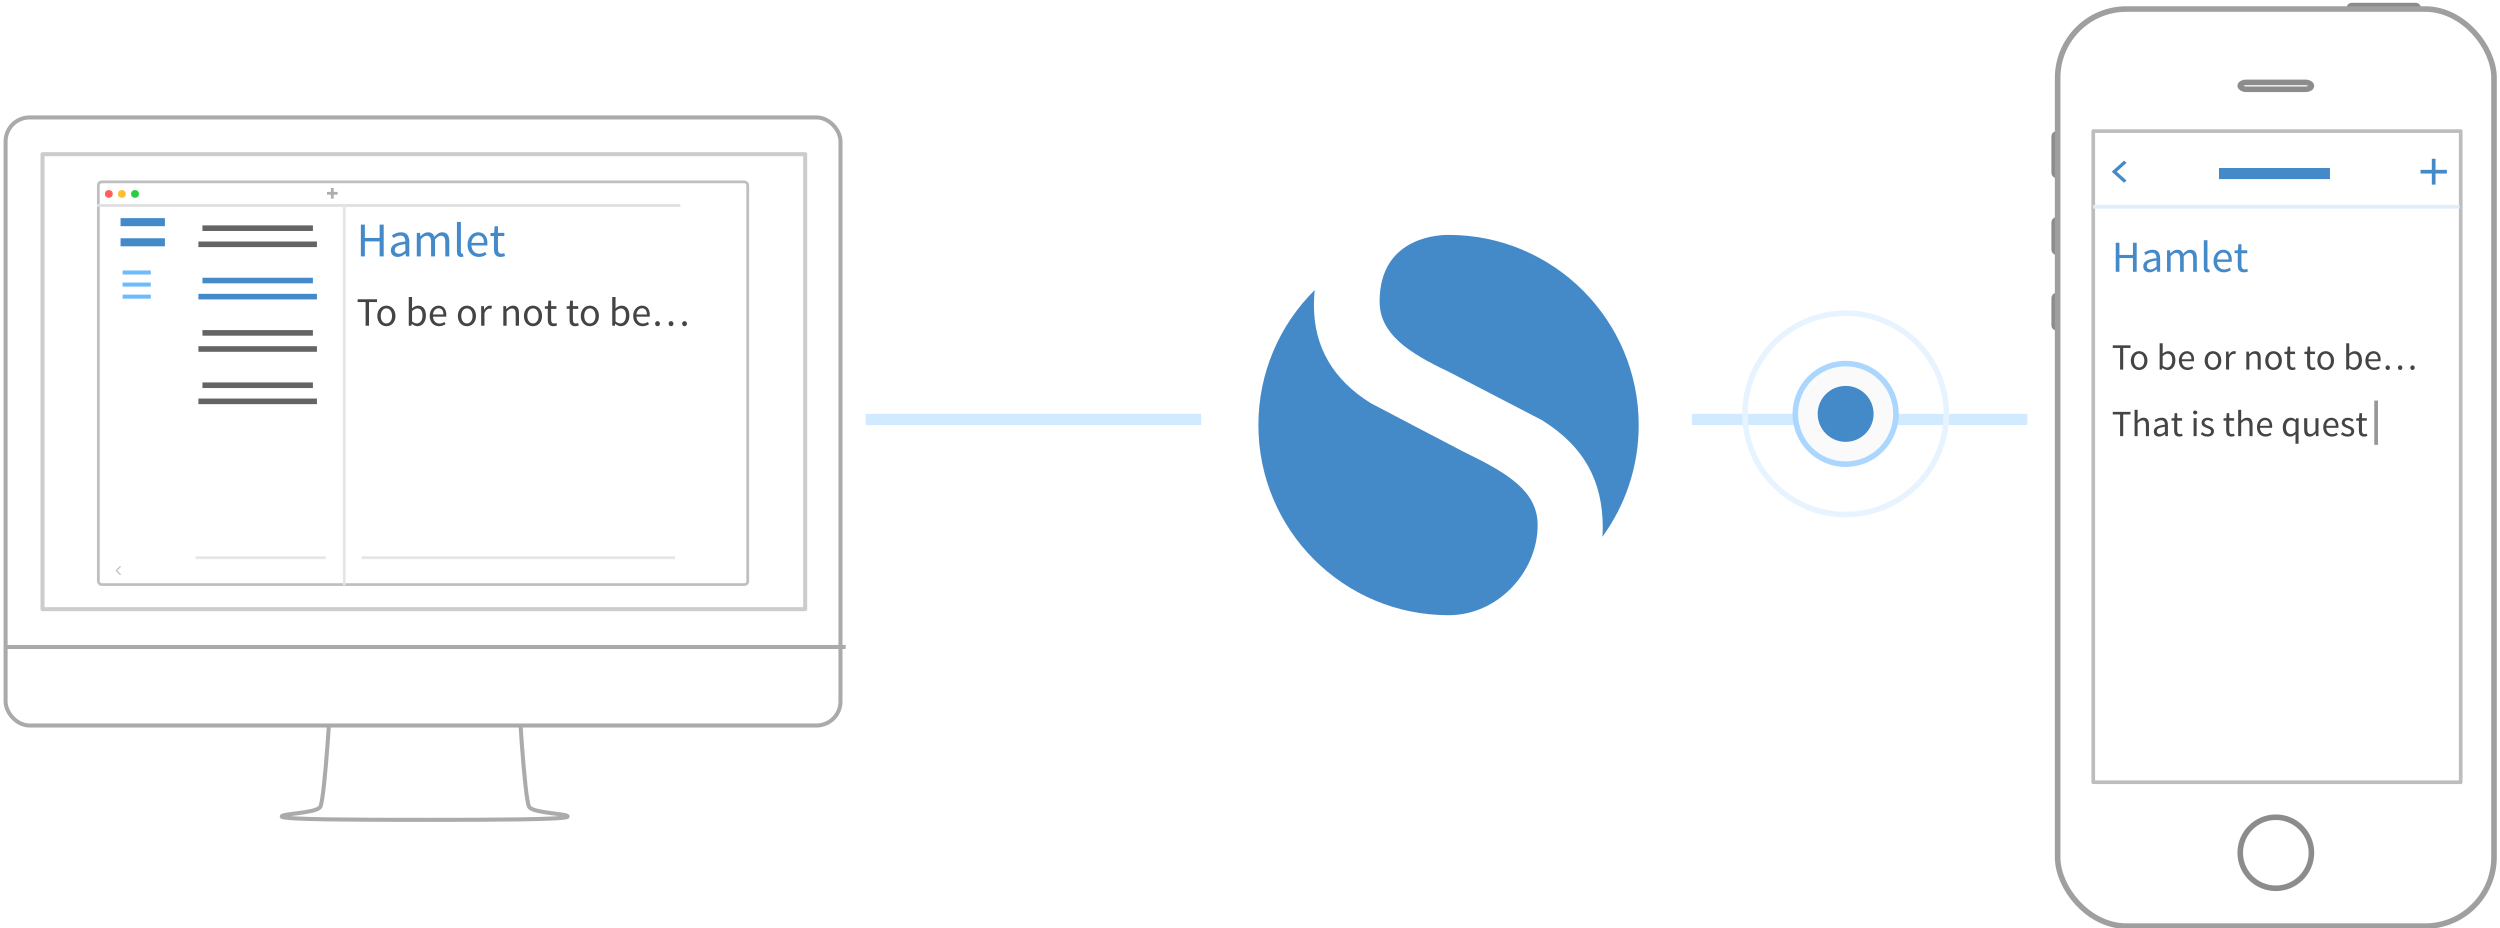 <svg width="447" height="166" viewBox="0 0 447 166" xmlns="http://www.w3.org/2000/svg" xmlns:xlink="http://www.w3.org/1999/xlink"><title>Fill 13 Copy 2 + Line + Line Copy 4 + Group + Group</title><desc>Created with Sketch.</desc><defs><filter x="-50%" y="-50%" width="200%" height="200%" filterUnits="objectBoundingBox" id="a"><feOffset in="SourceAlpha" result="shadowOffsetOuter1"/><feGaussianBlur stdDeviation="1" in="shadowOffsetOuter1" result="shadowBlurOuter1"/><feColorMatrix values="0 0 0 0 0 0 0 0 0 0 0 0 0 0 0 0 0 0 0.192 0" in="shadowBlurOuter1" result="shadowMatrixOuter1"/><feMerge><feMergeNode in="shadowMatrixOuter1"/><feMergeNode in="SourceGraphic"/></feMerge></filter><path id="b" d="M0 0h59.967v63.153H0z"/></defs><g fill="none"><g transform="translate(155 42)"><path d="M91.674 11.896c0 5.8 5.132 9.165 12.38 12.59l16.62 8.626.215.133c7.31 4.616 10.683 10.69 10.683 19.102 0 .545-.026 1.088-.06 1.627C135.59 48.368 138 41.464 138 34.008 138 15.22 122.776 0 104 0c-.856 0-12.326-.096-12.326 11.896M104 68C85.22 68 70 52.782 70 34.008c0-9.447 3.853-17.992 10.07-24.15-.093.894-.142 1.812-.142 2.743 0 7.43 3.443 13.313 10.155 17.48 0 0 16.103 8.457 16.57 8.675 7.777 3.79 13.278 6.95 13.278 13.154 0 8.257-7.028 16.09-15.93 16.09" fill="#448AC9"/><path d="M148.5 33h58" id="Line" stroke="#ACD8FF" stroke-width="2" stroke-linecap="square" opacity=".542"/><circle stroke="#E7F4FF" cx="175" cy="32" r="18"/><circle stroke="#ABD7FF" fill="#FAFAFA" cx="175" cy="32" r="9"/><circle fill="#448AC9" cx="175" cy="32" r="5"/><path d="M.784 33h58" stroke="#ACD8FF" stroke-width="2" stroke-linecap="square" opacity=".542"/></g><g id="Group"><g transform="translate(1 21)"><path d="M58.236 101.9s-1.142 20.267-1.998 21.41c-.857 1.14-7.137 1.14-6.852 1.71.26.52 12.846.572 25.55.572 12.703 0 25.29-.053 25.55-.57.285-.572-5.995-.572-6.852-1.713-.856-1.143-1.998-21.41-1.998-21.41h-33.4z" stroke="#ABABAB" stroke-width=".725" fill="#fff"/><rect stroke="#aaa" stroke-width=".725" fill="#fff" width="149.279" height="108.72" rx="4.291"/><path d="M.36 94.68h149.49" id="Line" stroke="#aaa" stroke-width=".721" stroke-linecap="square"/><path stroke="#ccc" stroke-width=".725" stroke-linejoin="round" fill="#fff" d="M6.603 6.565h136.36v81.35H6.603z"/></g><g transform="translate(17.587 32.52)"><rect stroke="#BFBFBF" stroke-width=".5" fill="#fff" filter="url(#a)" width="116.106" height="72" rx=".585"/><mask transform="translate(43.879 8.847)"><use xlink:href="#b"/></mask><path stroke="#E0E0E0" stroke-width=".5" stroke-linecap="square" d="M.03 4.22h103.787"/><g transform="translate(1.17 1.455)"><ellipse fill="#FF6057" cx=".702" cy=".698" rx=".702" ry=".698"/><ellipse fill="#FFC02F" cx="3.042" cy=".698" rx=".702" ry=".698"/><ellipse fill="#29CD42" cx="5.382" cy=".698" rx=".702" ry=".698"/></g><path id="Line" stroke="#E5E5E5" stroke-width=".5" stroke-linecap="square" d="M43.966 4.278v67.577"/><path d="M4.688 7.2h6.49" stroke="#448AC9" stroke-width="1.442" stroke-linecap="square"/><path d="M4.688 10.8h6.49" stroke="#448AC9" stroke-width="1.442" stroke-linecap="square"/><path d="M4.688 16.2h4.326" stroke="#6CBAFF" stroke-width=".721" stroke-linecap="square"/><path d="M4.688 18.36h4.326" stroke="#6CBAFF" stroke-width=".721" stroke-linecap="square"/><path d="M4.688 20.52h4.326" stroke="#6CBAFF" stroke-width=".721" stroke-linecap="square"/><path d="M46.933 7.643h.718v2.38h2.64v-2.38h.727v5.677h-.727v-2.674h-2.64v2.674h-.717V7.643zm5.365 4.587c0-.462.206-.815.62-1.06.41-.246 1.068-.417 1.968-.515 0-.133-.013-.263-.04-.39-.025-.127-.07-.24-.138-.337-.066-.098-.154-.178-.264-.238-.11-.06-.25-.09-.424-.09-.248 0-.477.045-.688.137-.21.093-.4.196-.567.312l-.285-.494c.196-.127.435-.25.718-.368s.594-.178.935-.178c.513 0 .885.158 1.116.472.23.314.345.734.345 1.26v2.578h-.588l-.06-.502h-.018c-.203.167-.42.31-.655.428-.233.12-.48.178-.74.178-.357 0-.653-.104-.886-.312-.235-.207-.352-.502-.352-.882zm.7-.052c0 .242.072.415.213.52.142.103.317.155.525.155.202 0 .393-.048.575-.143.182-.095.374-.235.576-.42v-1.168c-.352.046-.65.1-.892.164s-.437.14-.584.225c-.147.088-.252.187-.316.3-.063.112-.095.235-.095.368zm3.94-3.064h.587l.06.606h.027c.184-.202.385-.37.6-.506.217-.136.452-.204.706-.204.323 0 .576.07.757.212.182.142.316.34.403.593.22-.242.44-.437.662-.584.222-.146.463-.22.722-.22.433 0 .755.14.965.416.21.277.316.686.316 1.23v2.664h-.71v-2.57c0-.398-.063-.685-.19-.86-.127-.177-.323-.265-.588-.265-.318 0-.67.216-1.056.65v3.045h-.71v-2.57c0-.398-.064-.685-.19-.86-.128-.177-.327-.265-.598-.265-.317 0-.67.216-1.056.65v3.045h-.71V9.114zm7.173-1.956h.71v5.366c0 .115.02.196.06.242.04.046.087.07.14.07h.064c.02 0 .05-.006.09-.018l.096.537c-.046.023-.1.04-.164.052-.064.01-.144.017-.243.017-.27 0-.464-.08-.58-.242-.115-.162-.172-.4-.172-.71V7.158zm1.896 4.068c0-.346.053-.656.16-.93.107-.275.248-.507.424-.697.176-.192.376-.337.6-.438.226-.1.46-.152.702-.152.266 0 .504.047.714.14.21.09.387.224.528.397.14.173.25.38.325.623.074.242.11.513.11.813 0 .156-.007.286-.025.39h-2.838c.03.456.168.816.42 1.082.25.265.578.398.982.398.2 0 .387-.03.557-.09.17-.062.333-.14.49-.24l.25.468c-.185.117-.39.217-.615.304-.225.087-.48.13-.77.13-.283 0-.547-.05-.792-.152-.245-.1-.458-.245-.64-.432-.182-.188-.325-.417-.428-.688-.104-.27-.156-.58-.156-.926zm2.942-.32c0-.433-.09-.763-.273-.99-.18-.23-.437-.343-.765-.343-.15 0-.293.03-.43.09-.134.06-.257.148-.367.26-.11.113-.2.25-.272.416-.07.163-.12.352-.142.566h2.25zm1.783-1.212h-.622v-.537l.657-.043.087-1.177h.597v1.177h1.133v.58H71.45v2.337c0 .26.047.46.142.602.095.14.264.212.506.212.075 0 .156-.01.242-.035.087-.024.165-.05.234-.078l.14.536c-.117.04-.242.077-.378.108-.136.032-.27.048-.402.048-.225 0-.414-.035-.567-.104-.153-.07-.277-.164-.372-.286-.095-.12-.163-.268-.204-.44-.04-.174-.06-.364-.06-.572V9.694z" fill="#448AC9"/><path d="M47.784 21.494h-1.428v-.505h3.46v.504H48.39v4.226h-.606v-4.226zm2.09 2.48c0-.292.045-.553.134-.782.09-.228.208-.422.357-.58.15-.16.32-.28.516-.36.196-.082.4-.123.618-.123.216 0 .42.04.616.12.195.083.367.203.516.362.15.158.268.352.357.58.09.23.133.49.133.783 0 .288-.044.547-.133.775-.09.228-.208.42-.357.577-.15.156-.32.275-.516.357-.195.082-.4.123-.616.123-.217 0-.422-.04-.617-.123-.194-.082-.366-.2-.515-.357-.15-.156-.268-.35-.357-.577-.09-.228-.133-.487-.133-.775zm.614 0c0 .203.024.385.072.55.048.162.117.303.206.42.09.12.196.21.32.275.126.064.263.096.412.096.15 0 .286-.032.41-.097.126-.066.233-.157.322-.275.09-.118.157-.26.205-.422.048-.164.072-.346.072-.548 0-.202-.024-.386-.072-.552-.048-.166-.116-.31-.205-.43-.09-.12-.196-.212-.32-.277-.126-.065-.263-.097-.412-.097-.15 0-.286.03-.41.096-.126.065-.233.158-.322.278-.09.12-.158.263-.206.43-.048.165-.072.35-.072.55zm5.012-3.39h.59v1.4l-.013.635c.16-.14.332-.257.52-.35.187-.094.38-.14.576-.14.226 0 .426.04.6.125.172.084.317.204.435.36.118.157.207.344.267.563.06.22.09.463.09.732 0 .298-.04.565-.123.8-.08.236-.192.435-.33.6-.14.162-.302.286-.485.37-.182.084-.375.127-.577.127-.163 0-.332-.038-.508-.112-.175-.075-.34-.182-.494-.32h-.022l-.05.345H55.5v-5.135zm.59 4.357c.155.136.308.23.46.286.15.055.284.083.4.083.144 0 .277-.034.4-.098.122-.065.228-.157.317-.274.09-.118.16-.264.21-.437.05-.172.075-.367.075-.583 0-.192-.017-.368-.05-.526-.034-.158-.088-.294-.163-.407-.075-.113-.17-.2-.29-.263-.117-.063-.258-.094-.42-.094-.285 0-.597.16-.94.476v1.84zm3.153-.965c0-.29.044-.547.133-.775.09-.23.207-.422.354-.58.146-.16.313-.28.5-.365.188-.084.383-.126.585-.126.22 0 .42.037.595.114.175.077.322.188.44.332.118.144.208.317.27.52.063.2.094.427.094.677 0 .13-.007.238-.022.324h-2.365c.024.38.14.68.35.902.21.22.482.33.818.33.168 0 .324-.025.465-.075.142-.05.278-.117.408-.198l.21.39c-.155.095-.326.18-.513.25-.188.073-.402.11-.642.11-.236 0-.455-.043-.66-.127-.204-.084-.382-.204-.533-.36-.152-.156-.27-.348-.357-.574-.087-.226-.13-.483-.13-.77zm2.452-.267c0-.36-.076-.636-.227-.826-.152-.19-.365-.285-.64-.285-.124 0-.243.026-.356.076-.113.05-.215.123-.306.216-.09.093-.167.21-.227.346-.06.137-.1.294-.12.472h1.875zm2.58.267c0-.293.046-.554.135-.783.09-.228.208-.422.357-.58.15-.16.32-.28.515-.36.195-.082.4-.123.617-.123.215 0 .42.04.616.12.194.083.366.203.515.362.15.158.27.352.358.58.09.23.134.49.134.783 0 .288-.045.547-.134.775-.09.228-.208.42-.357.577-.148.156-.32.275-.514.357-.195.082-.4.123-.617.123-.217 0-.423-.04-.618-.123-.194-.082-.366-.2-.515-.357-.15-.156-.268-.35-.357-.577-.09-.228-.134-.487-.134-.775zm.614 0c0 .202.023.384.072.548.048.163.116.304.205.422.09.118.196.21.32.274.126.064.263.096.412.096.148 0 .285-.032.41-.097.125-.066.232-.157.32-.275.09-.118.158-.26.207-.422.048-.164.072-.346.072-.548 0-.202-.025-.386-.073-.552-.05-.166-.117-.31-.206-.43-.088-.12-.195-.212-.32-.277-.125-.065-.262-.097-.41-.097-.15 0-.287.03-.412.096-.125.065-.232.158-.32.278-.09.12-.158.263-.206.43-.05.165-.073.35-.073.55zm3.555-1.76h.49l.05.635h.022c.12-.22.266-.397.437-.527.17-.13.356-.194.558-.194.14 0 .265.023.375.07l-.115.52c-.058-.02-.11-.034-.16-.043-.047-.01-.107-.015-.18-.015-.148 0-.303.06-.464.18-.16.12-.302.33-.422.628v2.25h-.59v-3.505zm3.96 0h.49l.05.505h.02c.17-.168.346-.31.53-.422.186-.113.402-.17.647-.17.37 0 .64.116.81.347.172.23.257.572.257 1.024v2.22h-.592v-2.142c0-.332-.053-.57-.16-.717-.105-.146-.273-.22-.504-.22-.182 0-.343.046-.483.138-.138.09-.297.226-.475.404v2.538h-.59v-3.505zm3.684 1.76c0-.293.043-.554.132-.783.09-.228.208-.422.357-.58.148-.16.32-.28.515-.36.195-.082.4-.123.617-.123.216 0 .42.04.616.12.195.083.367.203.516.362.15.158.268.352.357.58.09.23.134.49.134.783 0 .288-.044.547-.133.775-.088.228-.207.42-.356.577-.15.156-.32.275-.516.357-.195.082-.4.123-.616.123-.217 0-.422-.04-.617-.123-.195-.082-.367-.2-.516-.357-.15-.156-.27-.35-.358-.577-.09-.228-.133-.487-.133-.775zm.612 0c0 .202.024.384.072.548.048.163.117.304.206.422.09.118.195.21.32.274.125.064.262.096.412.096.15 0 .286-.032.41-.097.126-.066.233-.157.322-.275.088-.118.157-.26.205-.422.047-.164.07-.346.07-.548 0-.202-.023-.386-.07-.552-.05-.166-.118-.31-.206-.43-.09-.12-.196-.212-.32-.277-.126-.065-.263-.097-.412-.097-.15 0-.287.03-.412.096-.125.065-.23.158-.32.278-.09.12-.158.263-.206.43-.048.165-.072.35-.072.55zm3.656-1.277h-.52v-.447l.55-.035.07-.98h.5v.98h.943v.483h-.943v1.947c0 .217.04.384.12.502.078.117.22.176.42.176.063 0 .13-.01.203-.028.072-.02.137-.04.194-.065l.116.447c-.097.033-.2.063-.314.09-.113.026-.225.04-.335.04-.187 0-.344-.03-.472-.087-.127-.058-.23-.137-.31-.238-.08-.1-.136-.224-.17-.368-.033-.144-.05-.303-.05-.476v-1.94zm3.894 0h-.52v-.447l.55-.035.07-.98h.5v.98h.944v.483h-.945v1.947c0 .217.04.384.12.502.08.117.22.176.422.176.062 0 .13-.01.202-.028.072-.02.137-.04.194-.065l.116.447c-.096.033-.2.063-.314.09-.113.026-.225.04-.335.04-.188 0-.345-.03-.473-.087-.127-.058-.23-.137-.31-.238-.08-.1-.135-.224-.17-.368-.033-.144-.05-.303-.05-.476v-1.94zm2.005 1.277c0-.293.045-.554.134-.783.09-.228.21-.422.358-.58.15-.16.32-.28.515-.36.195-.082.4-.123.617-.123.216 0 .422.04.616.12.195.083.367.203.516.362.15.158.268.352.357.58.088.23.132.49.132.783 0 .288-.044.547-.133.775-.09.228-.21.42-.358.577-.15.156-.32.275-.516.357-.194.082-.4.123-.616.123-.217 0-.422-.04-.617-.123-.194-.082-.366-.2-.515-.357-.15-.156-.268-.35-.357-.577-.088-.228-.133-.487-.133-.775zm.613 0c0 .202.024.384.072.548.048.163.117.304.206.422.09.118.196.21.32.274.126.064.263.096.412.096.15 0 .286-.032.41-.097.126-.066.233-.157.322-.275.09-.118.157-.26.205-.422.048-.164.072-.346.072-.548 0-.202-.025-.386-.073-.552-.048-.166-.116-.31-.205-.43-.09-.12-.196-.212-.32-.277-.126-.065-.263-.097-.412-.097-.15 0-.286.03-.41.096-.126.065-.233.158-.322.278-.09.12-.158.263-.206.43-.048.165-.072.35-.072.55zm5.012-3.39h.592v1.4l-.015.634c.158-.14.33-.257.518-.35.188-.094.38-.14.577-.14.226 0 .426.04.6.125.172.084.317.204.435.36.118.157.207.344.267.563.06.22.09.463.09.732 0 .298-.04.565-.122.8-.082.236-.193.435-.332.6-.14.162-.3.286-.483.37-.183.084-.375.127-.577.127-.164 0-.333-.038-.51-.112-.174-.075-.34-.182-.493-.32h-.02l-.052.345h-.476v-5.135zm.592 4.356c.153.136.306.23.457.286.153.055.286.083.402.083.144 0 .277-.034.4-.098.123-.065.228-.157.317-.274.088-.118.158-.264.208-.437.05-.172.076-.367.076-.583 0-.192-.017-.368-.05-.526-.034-.158-.088-.294-.163-.407-.073-.113-.17-.2-.287-.263-.118-.063-.258-.094-.422-.094-.283 0-.595.16-.936.476v1.84zm3.15-.965c0-.29.045-.547.134-.775.09-.23.207-.422.354-.58.146-.16.313-.28.5-.365.188-.084.383-.126.585-.126.22 0 .42.037.595.114.176.077.322.188.44.332.118.144.208.317.27.52.063.2.094.427.094.677 0 .13-.007.238-.02.324h-2.367c.023.38.14.68.35.902.208.22.48.33.817.33.17 0 .324-.025.466-.075.14-.05.277-.117.407-.198l.21.39c-.155.095-.325.18-.513.25-.187.073-.4.11-.642.11-.235 0-.455-.043-.66-.127-.204-.084-.382-.204-.533-.36-.152-.156-.27-.348-.357-.574-.087-.226-.13-.483-.13-.77zm2.453-.267c0-.36-.076-.636-.227-.826-.152-.19-.364-.285-.638-.285-.125 0-.244.026-.357.076-.113.05-.216.123-.307.216-.09.093-.167.21-.227.346-.06.137-.1.294-.118.472h1.875zm1.47 1.65c0-.138.043-.25.127-.334.084-.084.187-.126.307-.126.116 0 .216.042.3.126.084.084.126.196.126.335 0 .13-.042.236-.126.32-.084.084-.184.127-.3.127-.12 0-.222-.043-.306-.127-.084-.084-.126-.19-.126-.32zm2.417 0c0-.138.042-.25.126-.334.084-.084.186-.126.307-.126.115 0 .215.042.3.126.083.084.125.196.125.335 0 .13-.042.236-.126.32-.084.084-.184.127-.3.127-.12 0-.222-.043-.306-.127-.084-.084-.126-.19-.126-.32zm2.416 0c0-.138.042-.25.126-.334.084-.084.186-.126.306-.126.116 0 .216.042.3.126.084.084.126.196.126.335 0 .13-.042.236-.126.32-.084.084-.184.127-.3.127-.12 0-.222-.043-.306-.127-.084-.084-.126-.19-.126-.32z" id="To-be-or-not-to-be…" fill="#444"/><g stroke-linecap="square" stroke-width=".5" stroke="#ADADAD"><path id="Line" d="M41.83 1.34v1.396"/><path id="Line-Copy" d="M42.533 2.037H41.13"/></g><path d="M3.918 70.316c.064 0 .116-.053.116-.117 0-.033-.012-.06-.032-.082l-.618-.62.61-.615c.025-.02.04-.053.04-.088 0-.065-.052-.117-.116-.117-.03 0-.06.012-.08.032l-.7.702c-.02.02-.035.05-.035.084s.014.064.036.085l.697.703c.02.02.05.033.08.033z" id="Shape" fill="#C1C1C1"/><path id="Line" stroke="#E6E6E6" stroke-width=".5" stroke-linecap="square" d="M47.3 67.198h55.567"/><path stroke="#E6E6E6" stroke-width=".5" stroke-linecap="square" d="M17.64 67.198h22.765"/></g><g stroke="#656363" stroke-linecap="square"><path d="M36.697 40.8h18.75" id="Line"/><path d="M35.976 43.68h20.192" id="Line-Copy-5"/></g><g stroke="#656363" stroke-linecap="square"><path d="M36.697 59.52h18.75" id="Line"/><path d="M35.976 62.4h20.192" id="Line-Copy-5"/></g><g stroke="#448AC9" stroke-linecap="square"><path d="M36.697 50.16h18.75" id="Line"/><path d="M35.976 53.04h20.192" id="Line-Copy-5"/></g><g stroke="#656363" stroke-linecap="square"><path d="M36.697 68.88h18.75" id="Line"/><path d="M35.976 71.76h20.192"/></g></g><g transform="translate(367 1)"><rect fill="#fff" x="1.322" y=".66" width="78.022" height="163.976" rx="12.311"/><g><rect stroke="#8C8C8C" x="53.059" width="12.319" height="2.46" rx=".41"/><rect stroke="#8C8C8C" transform="rotate(-270 1.523 26.646)" x="-2.173" y="25.416" width="7.392" height="2.46" rx=".41"/><rect id="Rectangle-13" stroke="#8C8C8C" transform="rotate(-270 1.728 41.199)" x="-1.146" y="39.764" width="5.749" height="2.87" rx=".41"/><rect stroke="#8C8C8C" transform="rotate(-270 1.728 54.727)" x="-1.146" y="53.292" width="5.749" height="2.87" rx=".41"/><rect stroke="#9F9F9F" fill="#fff" x=".907" y=".615" width="78.022" height="163.976" rx="12.311"/><ellipse stroke="#8C8C8C" fill="#fff" cx="39.918" cy="151.473" rx="6.365" ry="6.354"/><rect stroke="#8C8C8C" fill="#fff" x="33.553" y="13.733" width="12.73" height="1.23" rx="1.026"/></g><path stroke="#BDBDBD" stroke-width=".661" stroke-linejoin="round" fill="#fff" d="M7.273 22.44h65.703v116.423H7.273z"/><path d="M12.073 61.206h-1.31v-.463h3.174v.463h-1.31v3.874h-.554v-3.874zm1.917 2.274c0-.27.04-.508.122-.717.082-.21.19-.387.328-.533.136-.145.294-.255.472-.33.18-.075.367-.113.566-.113.198 0 .386.038.565.113.178.075.336.185.473.33.136.146.245.323.327.533.082.21.122.448.122.717 0 .264-.04.5-.122.71-.082.21-.19.386-.327.53-.137.143-.295.252-.473.327-.18.075-.367.112-.565.112-.2 0-.387-.038-.566-.113-.178-.075-.336-.184-.472-.327-.137-.144-.246-.32-.328-.53-.08-.21-.122-.446-.122-.71zm.562 0c0 .185.022.353.066.502.044.15.107.28.19.387.08.107.178.19.293.25.115.06.24.09.378.09.136 0 .262-.03.377-.09.114-.06.212-.143.294-.25.08-.11.143-.238.187-.388.044-.15.066-.317.066-.502s-.022-.354-.066-.506c-.044-.152-.107-.283-.188-.393-.083-.11-.18-.194-.295-.254-.115-.06-.24-.09-.377-.09s-.263.03-.377.09c-.114.06-.212.145-.293.255-.082.11-.145.242-.19.394-.043.152-.065.32-.065.506zm4.595-3.107h.542v1.282l-.014.582c.145-.128.304-.235.476-.32.172-.087.348-.13.53-.13.206 0 .39.04.548.116.158.077.292.187.4.33.108.144.19.316.244.516.055.2.083.424.083.67 0 .274-.037.518-.112.734-.075.216-.177.4-.305.55-.127.15-.275.263-.442.34-.168.077-.344.115-.53.115-.15 0-.305-.035-.466-.103-.16-.068-.31-.167-.452-.294h-.02l-.047.317h-.436v-4.707zm.542 3.993c.14.123.28.21.42.26.138.052.26.077.366.077.132 0 .255-.03.367-.09.112-.06.21-.142.29-.25.082-.108.146-.242.193-.4.046-.16.07-.338.07-.536 0-.176-.016-.337-.047-.483-.032-.145-.082-.27-.15-.373-.068-.103-.156-.183-.264-.24-.108-.058-.237-.086-.387-.086-.26 0-.548.145-.86.436v1.686zm2.89-.886c0-.264.04-.5.12-.71.082-.21.19-.388.325-.533.134-.145.287-.257.46-.334.17-.077.35-.116.535-.116.203 0 .384.036.545.106.16.07.296.172.404.304.107.133.19.29.247.476.057.186.085.393.085.622 0 .12-.006.218-.02.297h-2.168c.022.35.13.624.32.827.192.202.443.303.75.303.155 0 .298-.023.428-.07.13-.046.254-.106.373-.18l.192.356c-.14.087-.298.164-.47.23-.17.066-.368.1-.588.1-.217 0-.42-.04-.606-.116-.187-.077-.35-.188-.49-.33-.138-.144-.247-.32-.326-.527-.08-.207-.12-.443-.12-.707zm2.246-.245c0-.33-.07-.583-.208-.757-.14-.174-.334-.26-.585-.26-.115 0-.224.022-.327.07-.104.045-.197.11-.28.197-.085.086-.154.192-.21.317-.055.126-.09.27-.11.433h1.72zm2.367.245c0-.27.04-.508.123-.717.08-.21.19-.387.327-.533.137-.145.294-.255.473-.33.178-.075.367-.113.565-.113.2 0 .388.038.566.113.18.075.336.185.473.33.136.146.245.323.326.533.082.21.123.448.123.717 0 .264-.042.5-.124.71-.08.21-.19.386-.327.53-.138.143-.295.252-.474.327-.178.075-.367.112-.565.112-.197 0-.386-.038-.564-.113-.18-.075-.336-.184-.473-.327-.137-.144-.246-.32-.327-.53-.082-.21-.123-.446-.123-.71zm.562 0c0 .185.022.353.066.502.046.15.108.28.19.387.08.107.18.19.294.25.115.06.24.09.377.09.138 0 .263-.03.378-.09.114-.06.213-.143.294-.25.082-.11.144-.238.188-.388.045-.15.067-.317.067-.502s-.022-.354-.067-.506c-.044-.152-.106-.283-.188-.393-.08-.11-.18-.194-.294-.254-.115-.06-.24-.09-.377-.09-.136 0-.26.03-.376.09-.114.06-.213.145-.294.255-.082.11-.144.242-.19.394-.043.152-.065.32-.065.506zm3.26-1.613h.45l.046.582h.02c.11-.204.244-.365.4-.484.157-.12.328-.18.513-.18.128 0 .242.023.344.068l-.106.476c-.052-.018-.1-.03-.144-.04-.045-.01-.1-.013-.166-.013-.136 0-.28.055-.426.165-.148.11-.277.302-.387.575v2.063h-.542v-3.213zm3.63 0h.45l.045.463h.02c.155-.155.317-.284.486-.387.17-.104.367-.156.592-.156.34 0 .587.106.744.318.156.21.235.524.235.94v2.035h-.543v-1.964c0-.304-.048-.523-.145-.657-.098-.136-.252-.203-.464-.203-.167 0-.315.042-.443.125-.128.084-.273.208-.436.37v2.328h-.542v-3.213zm3.378 1.613c0-.27.04-.508.122-.717.082-.21.19-.387.328-.533.136-.145.294-.255.472-.33.18-.075.367-.113.566-.113.2 0 .388.038.566.113.18.075.336.185.473.33.135.146.244.323.326.533.082.21.122.448.122.717 0 .264-.04.5-.122.71-.082.21-.19.386-.327.53-.138.143-.295.252-.474.327-.178.075-.367.112-.565.112-.198 0-.386-.038-.565-.113-.178-.075-.336-.184-.472-.327-.137-.144-.246-.32-.328-.53-.08-.21-.122-.446-.122-.71zm.562 0c0 .185.022.353.066.502.045.15.108.28.19.387.08.107.18.19.294.25.114.06.24.09.377.09s.263-.03.378-.09c.114-.06.212-.143.294-.25.08-.11.144-.238.188-.388.044-.15.066-.317.066-.502s-.022-.354-.066-.506c-.044-.152-.107-.283-.188-.393-.082-.11-.18-.194-.294-.254-.115-.06-.24-.09-.377-.09-.136 0-.262.03-.376.09-.115.06-.213.145-.294.255-.082.11-.145.242-.19.394-.043.152-.065.32-.065.506zm3.352-1.17h-.476v-.41l.504-.033.066-.9h.456v.9h.866v.443h-.866v1.785c0 .198.036.35.11.46.072.107.2.16.386.16.057 0 .12-.007.185-.025.066-.018.126-.038.178-.06l.106.41c-.087.03-.183.06-.286.083-.104.024-.206.036-.308.036-.172 0-.316-.027-.433-.08-.117-.053-.21-.126-.284-.218-.074-.093-.126-.205-.157-.337-.03-.133-.046-.278-.046-.437V62.31zm3.57 0h-.476v-.41l.504-.033.066-.9h.456v.9h.866v.443h-.866v1.785c0 .198.037.35.11.46.072.107.2.16.386.16.057 0 .12-.007.185-.025.066-.018.126-.038.18-.06l.104.41c-.087.03-.183.06-.286.083-.104.024-.206.036-.308.036-.17 0-.316-.027-.433-.08-.116-.053-.21-.126-.284-.218-.074-.093-.125-.205-.156-.337-.03-.133-.047-.278-.047-.437V62.31zm1.838 1.17c0-.27.04-.508.123-.717.08-.21.19-.387.327-.533.137-.145.294-.255.473-.33.178-.075.367-.113.565-.113.198 0 .387.038.565.113.18.075.336.185.473.33.138.146.247.323.328.533.082.21.123.448.123.717 0 .264-.04.5-.122.71-.08.21-.19.386-.327.53-.136.143-.293.252-.472.327-.178.075-.367.112-.565.112-.198 0-.387-.038-.565-.113-.18-.075-.336-.184-.473-.327-.137-.144-.246-.32-.327-.53-.082-.21-.123-.446-.123-.71zm.562 0c0 .185.022.353.067.502.044.15.106.28.188.387.082.107.18.19.294.25.115.06.24.09.377.09s.262-.03.377-.09c.115-.06.213-.143.294-.25.082-.11.144-.238.19-.388.043-.15.065-.317.065-.502s-.023-.354-.067-.506c-.045-.152-.107-.283-.19-.393-.08-.11-.178-.194-.293-.254-.115-.06-.24-.09-.377-.09s-.262.03-.377.09c-.114.06-.212.145-.294.255-.082.11-.144.242-.188.394-.045.152-.067.32-.067.506zm4.595-3.107h.543v1.282l-.014.582c.147-.128.306-.235.477-.32.172-.087.35-.13.53-.13.207 0 .39.04.548.116.16.077.292.187.4.33.108.144.19.316.245.516.055.2.082.424.082.67 0 .274-.037.518-.112.734-.075.216-.176.4-.304.55-.128.15-.276.263-.443.34-.168.077-.344.115-.53.115-.15 0-.304-.035-.465-.103-.16-.068-.312-.167-.453-.294h-.02l-.046.317H52.5v-4.707zm.543 3.993c.14.123.28.21.42.26.138.052.26.077.366.077.134 0 .256-.03.368-.09.113-.06.21-.142.29-.25.083-.108.147-.242.193-.4.047-.16.07-.338.07-.536 0-.176-.015-.337-.046-.483-.03-.145-.08-.27-.15-.373-.067-.103-.155-.183-.263-.24-.107-.058-.236-.086-.386-.086-.26 0-.546.145-.86.436v1.686zm2.89-.886c0-.264.04-.5.12-.71.083-.21.19-.388.325-.533.135-.145.288-.257.46-.334.172-.077.35-.116.535-.116.203 0 .385.036.546.106.162.07.296.172.404.304.108.133.19.29.248.476.057.186.086.393.086.622 0 .12-.007.218-.02.297h-2.17c.023.35.13.624.322.827.192.202.442.303.75.303.155 0 .297-.023.427-.07.13-.046.254-.106.373-.18l.192.356c-.14.087-.297.164-.47.23-.17.066-.367.1-.588.1-.216 0-.417-.04-.605-.116-.188-.077-.35-.188-.49-.33-.14-.144-.248-.32-.327-.527-.08-.207-.12-.443-.12-.707zm2.247-.245c0-.33-.07-.583-.208-.757-.14-.174-.334-.26-.586-.26-.114 0-.223.022-.327.07-.102.045-.196.11-.28.197-.084.086-.153.192-.208.317-.055.126-.092.27-.11.433h1.72zm1.35 1.514c0-.128.037-.23.114-.308.077-.077.17-.116.28-.116.107 0 .2.04.276.116.077.077.115.18.115.307 0 .118-.038.217-.115.294-.077.077-.17.115-.275.115-.11 0-.204-.04-.28-.116-.078-.077-.116-.176-.116-.295zm2.213 0c0-.128.04-.23.116-.308.078-.077.172-.116.282-.116.106 0 .197.04.275.116.077.077.115.18.115.307 0 .118-.038.217-.115.294-.078.077-.17.115-.275.115-.11 0-.204-.04-.28-.116-.078-.077-.117-.176-.117-.295zm2.215 0c0-.128.04-.23.116-.308.077-.077.17-.116.28-.116.107 0 .198.04.275.116.08.077.117.18.117.307 0 .118-.038.217-.116.294-.076.077-.167.115-.273.115-.11 0-.204-.04-.28-.116-.078-.077-.117-.176-.117-.295zm-51.887 8.356h-1.31v-.462h3.174v.462h-1.31v3.875h-.554v-3.874zm2.59-.833h.544v1.283l-.02.66c.154-.144.315-.27.482-.372.167-.104.363-.156.588-.156.34 0 .587.106.744.318.156.21.234.524.234.938v2.037h-.542v-1.963c0-.304-.048-.523-.145-.658-.098-.135-.252-.202-.464-.202-.168 0-.315.042-.443.125-.128.084-.273.207-.436.37v2.328h-.543v-4.707zm3.44 3.875c0-.353.157-.623.472-.81.315-.187.817-.32 1.504-.394 0-.1-.01-.2-.03-.297-.02-.097-.056-.183-.106-.258-.05-.076-.118-.136-.202-.183-.084-.046-.192-.07-.324-.07-.19 0-.365.036-.525.107-.16.07-.306.15-.433.238l-.22-.377c.15-.097.334-.19.55-.28.216-.092.454-.137.714-.137.392 0 .677.12.853.36.176.24.264.56.264.963v1.97h-.448l-.046-.383h-.014c-.154.128-.32.237-.5.328-.177.09-.366.135-.564.135-.273 0-.5-.08-.678-.238-.178-.16-.268-.383-.268-.674zm.535-.04c0 .185.054.317.162.397.108.08.24.12.4.12.154 0 .3-.038.44-.11.14-.073.285-.18.44-.32V75.3c-.27.037-.497.08-.682.127-.185.05-.334.106-.446.172-.112.065-.193.14-.24.227-.05.086-.074.18-.074.28zm3.1-1.897h-.475v-.41l.502-.032.066-.9h.458v.9h.866v.443h-.866v1.786c0 .198.036.35.11.46.07.107.2.16.385.16.058 0 .12-.008.186-.025.065-.017.124-.037.177-.06l.106.41c-.088.032-.184.06-.288.084-.103.024-.206.036-.307.036-.172 0-.316-.026-.433-.08-.117-.052-.212-.125-.285-.217-.072-.093-.124-.205-.155-.338-.03-.132-.046-.277-.046-.436v-1.78zm3.756-1.104c-.106 0-.195-.033-.268-.1-.072-.065-.11-.15-.11-.25 0-.106.038-.19.11-.255.073-.062.162-.094.268-.094.106 0 .195.032.268.095.073.065.11.15.11.256 0 .1-.037.185-.11.25-.073.067-.162.1-.268.1zm-.277.662h.542v3.213h-.543V73.77zm1.54 2.486c.14.114.285.207.433.277.148.072.32.107.512.107.212 0 .37-.048.477-.145.104-.097.157-.216.157-.357 0-.084-.022-.157-.066-.22-.043-.06-.1-.114-.168-.16-.068-.047-.146-.088-.234-.123l-.265-.106c-.114-.04-.23-.085-.343-.135-.115-.05-.218-.112-.308-.184-.09-.073-.164-.158-.22-.255-.06-.096-.087-.213-.087-.35 0-.127.025-.247.076-.36.05-.112.124-.21.22-.29.094-.082.21-.146.346-.192.137-.047.29-.07.463-.07.202 0 .388.036.557.106.17.07.317.157.44.258l-.258.344c-.11-.084-.226-.152-.345-.205-.12-.052-.25-.08-.39-.08-.202 0-.35.048-.446.14-.096.093-.143.2-.143.324 0 .075.02.14.06.195.04.054.092.103.158.145.066.042.142.08.228.112l.268.103c.116.044.23.09.348.138.117.05.222.11.314.182.093.073.17.162.228.268.06.106.09.234.09.383 0 .134-.026.257-.077.372-.05.114-.125.216-.224.304-.1.088-.224.157-.372.208-.147.05-.316.076-.505.076-.23 0-.448-.042-.655-.125-.207-.084-.388-.19-.542-.318l.27-.363zm4.284-2.043h-.475v-.41l.503-.032.066-.9h.456v.9h.866v.443h-.866v1.786c0 .198.036.35.11.46.072.107.2.16.386.16.057 0 .12-.008.185-.025.067-.017.127-.037.18-.06l.105.41c-.088.032-.184.06-.287.084-.104.024-.206.036-.308.036-.172 0-.316-.026-.433-.08-.117-.052-.21-.125-.284-.217-.073-.093-.125-.205-.155-.338-.03-.132-.047-.277-.047-.436v-1.78zm2.143-1.937h.543v1.283l-.02.66c.154-.144.315-.27.482-.372.168-.104.364-.156.59-.156.338 0 .586.106.743.318.157.21.235.524.235.938v2.037h-.542v-1.963c0-.304-.048-.523-.145-.658-.097-.135-.25-.202-.463-.202-.168 0-.315.042-.443.125-.128.084-.273.207-.436.37v2.328h-.543v-4.707zm3.36 3.108c0-.264.04-.5.12-.71.083-.21.19-.387.325-.532.135-.146.288-.257.46-.334.172-.077.35-.116.535-.116.203 0 .385.036.546.106.16.07.294.172.402.304.108.132.19.29.248.476.057.185.086.393.086.622 0 .12-.006.218-.02.297h-2.168c.022.348.13.624.32.827.192.202.442.304.75.304.155 0 .297-.023.427-.07.13-.046.255-.107.374-.18l.19.356c-.14.088-.297.165-.47.23-.17.067-.367.1-.587.1-.216 0-.418-.038-.605-.116-.188-.077-.35-.187-.49-.33-.138-.143-.248-.32-.327-.526-.078-.207-.118-.443-.118-.707zm2.247-.244c0-.33-.07-.583-.208-.757-.14-.175-.334-.262-.585-.262-.115 0-.224.023-.328.07-.104.046-.198.112-.282.198-.083.086-.153.192-.208.317-.055.126-.09.27-.11.433h1.72zm2.374.245c0-.26.038-.494.115-.703.076-.21.18-.387.307-.533.128-.145.275-.257.443-.337.167-.08.344-.12.53-.12.184 0 .347.033.488.097.14.064.284.16.43.288h.013l.054-.304h.436v4.568h-.55v-1.144l.028-.568c-.128.12-.275.22-.44.307-.165.087-.34.13-.525.13-.406 0-.73-.145-.97-.436-.24-.29-.36-.705-.36-1.243zm.562-.006c0 .388.077.69.23.906.155.216.373.324.656.324.15 0 .29-.036.423-.11.132-.072.264-.183.396-.333v-1.678c-.135-.124-.266-.21-.392-.262-.126-.05-.255-.076-.387-.076-.127 0-.247.03-.36.09-.11.06-.21.143-.293.25-.084.11-.15.238-.2.388-.047.15-.07.317-.07.502zm3.26-1.606h.548v1.963c0 .305.047.525.142.66.095.134.248.2.46.2.167 0 .315-.042.443-.128.126-.086.267-.224.422-.413v-2.282h.542v3.213h-.45l-.046-.502h-.02c-.15.177-.307.318-.473.423-.165.107-.36.16-.585.16-.344 0-.594-.106-.75-.317-.157-.212-.235-.525-.235-.94V73.77zm3.404 1.613c0-.264.04-.5.122-.71.082-.21.19-.387.324-.532.135-.146.288-.257.46-.334.172-.077.35-.116.535-.116.204 0 .386.036.547.106.16.07.295.172.403.304.108.132.19.29.248.476.057.185.086.393.086.622 0 .12-.007.218-.02.297h-2.168c.022.348.13.624.32.827.192.202.442.304.75.304.155 0 .297-.023.427-.07.13-.046.255-.107.374-.18l.19.356c-.14.088-.296.165-.468.23-.173.067-.37.1-.59.1-.215 0-.417-.038-.604-.116-.188-.077-.35-.187-.49-.33-.138-.143-.248-.32-.327-.526-.08-.207-.12-.443-.12-.707zm2.248-.244c0-.33-.07-.583-.208-.757-.14-.175-.334-.262-.585-.262-.115 0-.224.023-.328.07-.103.046-.197.112-.28.198-.084.086-.154.192-.21.317-.054.126-.09.27-.108.433h1.718zm1.183 1.118c.143.114.287.207.435.277.147.072.318.107.512.107.212 0 .37-.048.476-.145.106-.097.16-.216.16-.357 0-.084-.023-.157-.067-.22-.045-.06-.1-.114-.17-.16-.067-.047-.146-.088-.234-.123l-.264-.106c-.115-.04-.23-.085-.344-.135-.115-.05-.217-.112-.307-.184-.09-.073-.165-.158-.222-.255-.057-.096-.086-.213-.086-.35 0-.127.024-.247.075-.36.05-.112.124-.21.218-.29.095-.082.21-.146.347-.192.137-.047.29-.07.463-.07.203 0 .39.036.56.106.17.07.315.157.44.258l-.26.344c-.11-.084-.224-.152-.343-.205-.12-.052-.25-.08-.39-.08-.203 0-.352.048-.446.14-.095.093-.143.2-.143.324 0 .075.02.14.06.195.04.054.093.103.16.145.066.042.142.08.228.112l.267.103c.115.044.23.09.348.138.116.05.22.11.314.182.092.073.168.162.228.268.06.106.09.234.09.383 0 .134-.026.257-.077.372-.05.114-.126.216-.225.304-.1.088-.222.157-.37.208-.148.05-.316.076-.506.076-.23 0-.447-.042-.654-.125-.208-.084-.388-.19-.543-.318l.27-.363zm2.95-2.043h-.476v-.41l.503-.032.066-.9h.456v.9h.865v.443h-.866v1.786c0 .198.035.35.108.46.073.107.202.16.387.16.057 0 .12-.008.185-.025.066-.017.126-.037.18-.06l.104.41c-.088.032-.184.06-.287.084-.104.024-.206.036-.308.036-.173 0-.317-.026-.434-.08-.117-.052-.21-.125-.284-.217-.073-.093-.125-.205-.155-.338-.03-.132-.047-.277-.047-.436v-1.78z" fill="#444"/><path d="M11.293 42.395h.658v2.182h2.42v-2.182h.667V47.6h-.666v-2.452h-2.42V47.6h-.657v-5.205zm4.92 4.205c0-.423.188-.747.566-.972.377-.224.98-.382 1.804-.472 0-.12-.012-.24-.036-.357-.024-.117-.066-.22-.127-.31-.06-.09-.14-.163-.24-.218-.1-.056-.23-.084-.39-.084-.227 0-.437.043-.63.127-.193.085-.367.18-.52.286l-.262-.45c.18-.118.4-.23.66-.338.258-.11.543-.163.856-.163.47 0 .81.143 1.023.43.212.29.317.674.317 1.156V47.6h-.54l-.055-.46h-.017c-.185.153-.384.284-.6.393-.213.108-.44.162-.677.162-.328 0-.6-.095-.813-.285-.214-.19-.32-.46-.32-.81zm.64-.047c0 .222.066.38.196.476.128.094.288.142.48.142.184 0 .36-.044.526-.13.167-.09.343-.217.528-.386v-1.07c-.323.04-.595.09-.817.15-.223.058-.4.126-.536.206-.134.08-.23.17-.29.274-.057.103-.086.215-.086.337zm3.61-2.81h.54l.056.557h.023c.17-.186.353-.34.55-.465.2-.124.415-.186.648-.186.297 0 .53.064.695.193.167.13.29.31.37.544.2-.222.402-.4.606-.536.205-.134.426-.2.664-.2.396 0 .69.126.884.38.193.254.29.63.29 1.126V47.6h-.65v-2.356c0-.365-.06-.628-.175-.79-.117-.16-.297-.242-.54-.242-.29 0-.613.2-.968.595V47.6h-.65v-2.356c0-.365-.06-.628-.175-.79-.116-.16-.3-.242-.547-.242-.29 0-.614.2-.968.595V47.6h-.65v-3.856zm6.578-1.792h.652v4.92c0 .106.018.18.055.222.037.043.08.064.127.064h.06c.018 0 .046-.006.083-.016l.087.492c-.042.02-.092.037-.15.047-.058.01-.133.015-.222.015-.25 0-.426-.074-.532-.222-.106-.148-.16-.365-.16-.65V41.95zm1.74 3.73c0-.317.048-.602.146-.853.097-.25.227-.464.388-.64.162-.173.346-.307.552-.4.206-.092.42-.138.642-.138.244 0 .462.04.655.126.193.084.354.206.484.365.13.16.23.35.297.572.07.222.104.47.104.746 0 .143-.008.262-.024.357H29.42c.028.418.156.748.386.992.23.243.53.365.9.365.186 0 .356-.028.513-.084.155-.055.304-.128.447-.218l.23.43c-.17.104-.357.197-.563.276-.207.08-.442.12-.707.12-.26 0-.5-.047-.726-.14-.223-.092-.42-.224-.586-.396-.166-.172-.297-.382-.392-.63-.096-.25-.143-.533-.143-.85zm2.696-.294c0-.396-.083-.7-.25-.908-.166-.21-.4-.313-.702-.313-.137 0-.268.027-.392.083-.125.055-.237.135-.338.238-.1.103-.183.23-.25.38-.066.152-.11.325-.13.52h2.062zm1.635-1.11h-.57v-.492l.602-.04.08-1.08h.547v1.08h1.04v.532h-1.04v2.142c0 .238.043.422.13.55.087.13.242.196.464.196.07 0 .143-.01.222-.032.08-.02.15-.045.215-.072l.128.492c-.106.037-.22.07-.346.1-.124.03-.247.043-.368.043-.207 0-.38-.032-.52-.095s-.254-.15-.34-.262c-.09-.11-.15-.246-.188-.404-.037-.16-.055-.334-.055-.524v-2.134z" fill="#448AC9"/><path d="M57.85 70.95v7.26" id="Line" stroke="#979797" stroke-width=".661" stroke-linecap="square"/><path d="M7.603 35.97H72.45" id="Line" stroke="#E0EEFB" stroke-width=".661" stroke-linecap="square"/><path d="M30.744 30.03h17.863" id="Line" stroke="#448AC9" stroke-width="1.983" stroke-linecap="square"/><g stroke="#448AC9" stroke-width=".661" stroke-linecap="square"><path d="M68.14 27.72v3.96"/><path d="M70.17 29.7h-4.05"/></g><path d="M13.223 28.12l-.445-.4-2.2 1.98 2.2 1.98.445-.4-1.753-1.58 1.753-1.58z" fill="#448AC9"/></g></g></svg>